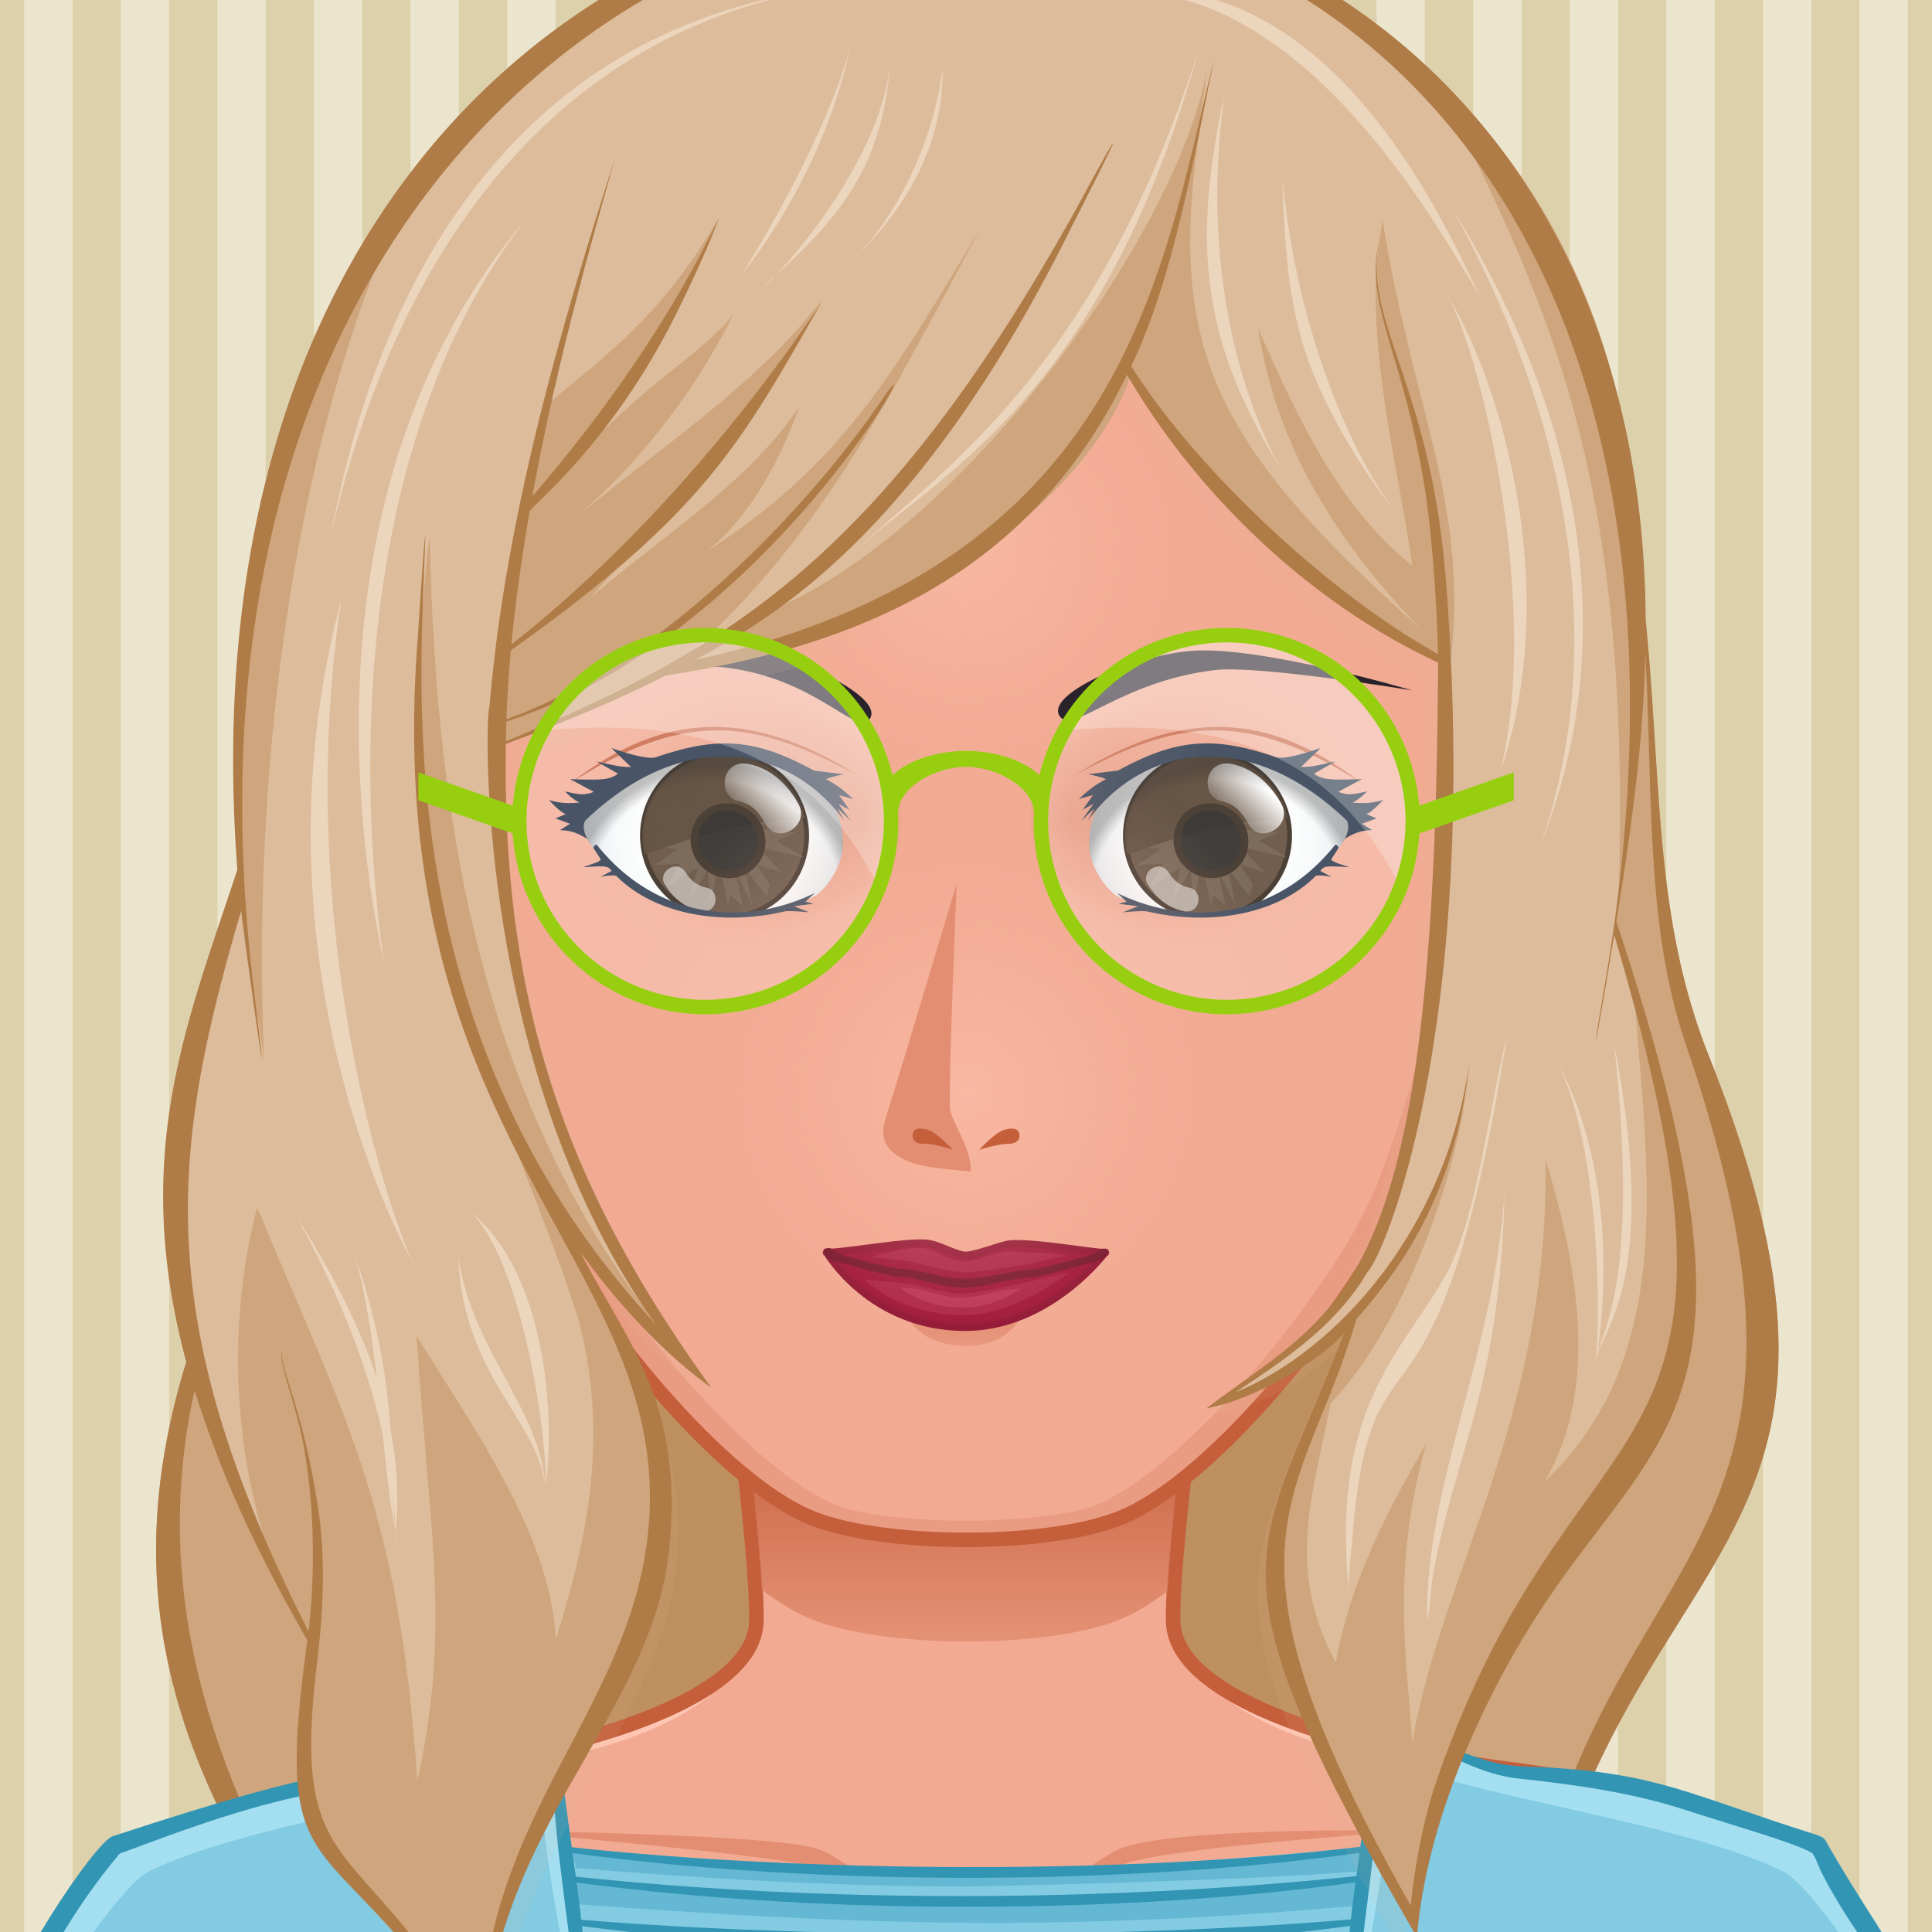 <svg xmlns="http://www.w3.org/2000/svg" width="500" height="500" viewBox="0 0 200 200" overflow="hidden"><defs><radialGradient id="k" cx="100" cy="113" r="40" gradientUnits="userSpaceOnUse" class="svga-on-canvas-facehighlight-gradient-single-0"><stop stop-opacity=".5" stop-color="#ffc6b3" offset="0"/><stop stop-opacity="0" stop-color="#f2aa92" offset=".9"/></radialGradient><radialGradient id="l" cx="100" cy="57" r="36" gradientUnits="userSpaceOnUse" class="svga-on-canvas-facehighlight-gradient-single-1"><stop stop-opacity=".5" stop-color="#ffc6b3" offset="0"/><stop stop-opacity="0" stop-color="#f2aa92" offset=".9"/></radialGradient><radialGradient id="c" cx="125.187" cy="87.442" r="12.841" gradientTransform="matrix(-1.059 0 -0 1.059 206.511 -6.126)" gradientUnits="userSpaceOnUse" class="svga-on-canvas-eyesback-gradient-left-0"><stop stop-color="#fff" offset="0"/><stop stop-color="#fdfefe" offset=".544"/><stop stop-color="#f6f8f9" offset=".74"/><stop stop-color="#eaeff2" offset=".879"/><stop stop-color="#d9e3e8" offset=".992"/><stop stop-color="#d8e2e7" offset="1"/></radialGradient><radialGradient id="g" cx="125.187" cy="87.442" r="12.841" gradientTransform="matrix(1.059 0 0 1.059 -6.511 -6.126)" gradientUnits="userSpaceOnUse" class="svga-on-canvas-eyesback-gradient-right-0"><stop stop-color="#fff" offset="0"/><stop stop-color="#fdfefe" offset=".544"/><stop stop-color="#f6f8f9" offset=".74"/><stop stop-color="#eaeff2" offset=".879"/><stop stop-color="#d9e3e8" offset=".992"/><stop stop-color="#d8e2e7" offset="1"/></radialGradient><radialGradient id="e" cx="123.519" cy="84.391" fx="136.103" fy="84.426" r="17.898" gradientTransform="matrix(1 .021 .017 -.8 -48.415 149.318)" gradientUnits="userSpaceOnUse" class="svga-on-canvas-eyesfront-gradient-left-3"><stop stop-color="#e38e72" offset="0"/><stop stop-opacity=".3" stop-color="#e38e72" offset=".7"/><stop stop-opacity="0" stop-color="#f2aa92" offset="1"/></radialGradient><radialGradient id="f" cx="81.644" cy="80.739" r="21.259" gradientTransform="matrix(.699 -.037 .037 .709 13.865 40.094)" gradientUnits="userSpaceOnUse" class="svga-on-canvas-eyesfront-gradient-left-4"><stop stop-opacity="0" offset=".9"/><stop stop-opacity=".3" offset="1"/></radialGradient><radialGradient id="i" cx="123.519" cy="84.391" fx="136.103" fy="84.426" r="17.898" gradientTransform="matrix(-1 .021 -.017 -.8 248.415 149.318)" gradientUnits="userSpaceOnUse" class="svga-on-canvas-eyesfront-gradient-right-3"><stop stop-color="#e38e72" offset="0"/><stop stop-opacity=".3" stop-color="#e38e72" offset=".7"/><stop stop-opacity="0" stop-color="#f2aa92" offset="1"/></radialGradient><radialGradient id="j" cx="81.644" cy="80.739" r="21.259" gradientTransform="matrix(-.699 -.037 -.037 .709 186.135 40.094)" gradientUnits="userSpaceOnUse" class="svga-on-canvas-eyesfront-gradient-right-4"><stop stop-opacity="0" offset=".9"/><stop stop-opacity=".3" offset="1"/></radialGradient><linearGradient id="d" x1="130" y1="81" x2="126" y2="85" gradientTransform="translate(-50)" gradientUnits="userSpaceOnUse" class="svga-on-canvas-eyesiris-gradient-left-6"><stop stop-color="#fff" offset="0"/><stop stop-opacity="0" stop-color="#fff" offset="1"/></linearGradient><linearGradient id="h" x1="130" y1="81" x2="126" y2="85" gradientUnits="userSpaceOnUse" class="svga-on-canvas-eyesiris-gradient-right-6"><stop stop-color="#fff" offset="0"/><stop stop-opacity="0" stop-color="#fff" offset="1"/></linearGradient><linearGradient id="b" x1="100" y1="141" x2="100" y2="138" gradientUnits="userSpaceOnUse" class="svga-on-canvas-mouth-gradient-single-0"><stop stop-color="#ea9c82" offset=".1"/><stop stop-color="#e38e72" offset="1"/></linearGradient><linearGradient id="a" x1="99.98" y1="171.27" x2="99.98" y2="136.351" gradientUnits="userSpaceOnUse" class="svga-on-canvas-chinshadow-gradient-single-0"><stop stop-opacity=".8" stop-color="#e38e72" offset="0"/><stop stop-color="#c45e3b" offset=".7"/></linearGradient></defs><path d="M225 225H-25V-25h250v250z" fill="#ece5ce"/><path d="M0-5v210m10 0V-5m10 210V-5m10 210V-5m10 210V-5m10 210V-5m10 210V-5m10 210V-5m10 210V-5m10 210V-5m10 210V-5m10 210V-5m10 210V-5m10 210V-5m10 210V-5m10 210V-5m10 210V-5m10 210V-5m10 210V-5m10 210V-5m10 210V-5" fill="none" stroke="#ddd1ab" stroke-width="5"/><path d="M41.279 215.266c-.033-.044-.063-.094-.095-.14 3.872-1.418 107.984 7.4 115.031 6.323-.001.108-.007.217-.007.325.282-.064.24-.075.254-.359.259-.032 1.051-.167.027-.457 3.485-63.467 43.554-53.333 20.529-111.343-5.448-13.536-5.042-26.26-6.357-42.117-1.84 1.797-1.238 11.106-3.489 28.325 17.078 53.526 2.414 51.246-11.503 76.872-4.604 8.467-8.295 17.095-9.091 26.65-22.673-39.208-16.05-38.328-6.981-62.078-1.56 2.201-7.898 6.916-13.709 8.025 14.211-10.797 22.683-10.831 22.98-76.708-13.031-6.03-24.886-17.239-32.2-29.8-9.476 19.65-26.281 27.875-47.75 31.14-5.35 2.72-10.92 5-16.55 7.08-.476 27.679 6.753 46.579 21.26 66.64-5.091-3.645-10.294-9.649-13.96-14.758 4.4 8.811 10.944 16.104 9.16 31.867-1.972 17.313-18.629 29.105-18.629 51.372-16.264-25.388-21.752-14.633-17.979-42.312-6.177-10.806-9.18-18.142-11.68-25.979-.605-.005-1.578.138-2.133.204-7.074 26.657 3.058 46.46 22.872 71.228z" fill="#cea57c"/><path d="M142.489 227.847h-90V97.24h90v130.607z" fill="#be8f5f"/><path d="M156.49 220.958c3.485-63.467 43.554-53.333 20.529-111.343-4.317-10.726-4.958-20.946-5.692-32.615h-.641c.342 11.384.54 21.512 3.883 31.266 20.946 61.4-17.667 48.849-18.343 112.635-4.423-.602-111.114-7.244-115.042-5.775-14.061-20.667-24.449-40.831-22.283-63.372-.668-.594-1.228-1.297-1.759-2.028-4.286 23.862 5.757 42.566 24.137 65.541-.033-.044-.063-.094-.095-.14 3.872-1.418 107.984 7.4 115.031 6.323-.001.108-.007.217-.007.325.282-.064.24-.075.254-.359.26-.033 1.052-.168.028-.458z" fill="#af7b46"/><path d="M190.858 199.866c-6.008-10.158-13.474-11.973-19.628-13.936-6.323-2.016-19.346-3.178-26.449-4.6-6.86-1.373-23.153-5.789-23.339-13.488-.192-8.066 4.291-40.09 4.291-40.09H74.005s4.487 32.023 4.294 40.09c-.184 7.699-16.48 12.115-23.341 13.488-7.104 1.422-20.125 2.584-26.448 4.6-6.156 1.963-13.624 3.777-19.632 13.936-3.644 6.16-6.008 16.133-6.008 27.133h194c-.001-11-2.361-20.973-6.012-27.133z" fill="#f2aa92"/><path d="M121.442 167.843c2.495 10.929 18.165 13.698 26.293 15.325 21.909 4.379 33.772 5.134 42.297 19.539 2.903 4.916 5.459 15.864 5.962 24.153 1.835.291.531-17.432-5.136-26.994-9.742-16.472-29.089-15.135-46.077-18.535-6.86-1.373-23.153-5.789-23.339-13.488zm-42.884 0c-.186 7.699-16.479 12.115-23.339 13.488-16.988 3.4-36.335 2.063-46.077 18.535-5.667 9.563-6.971 27.285-5.136 26.994.503-8.289 3.059-19.237 5.962-24.153 8.524-14.405 20.388-15.16 42.297-19.539 8.128-1.627 23.798-4.397 26.293-15.325z" fill="#ffc6b3"/><path d="M51.206 189.513s28.641.299 33.473 1.885c2.314.758 8.372 5.633 8.372 5.633s-6.556-3.17-8.658-3.758c-4.883-1.364-33.187-3.76-33.187-3.76zm48.589 10.486c2.053-.041 7.887-3.799 7.887-3.799s-5.574 2.059-7.342 2.16c-1.491.086-6.366-1.238-6.366-1.238s4.138 2.91 5.821 2.877zm17.213-7.242c6.75-1.818 29.786-3.23 29.786-3.23s-23.791-.516-30.51 1.725c-2.252.752-7.562 5.16-7.562 5.16s6.064-3.058 8.286-3.655z" fill="#e38e72"/><path d="M190.858 199.866c-9.741-16.471-29.122-15.142-46.077-18.535-6.86-1.373-23.153-5.789-23.339-13.488-.192-8.066 4.291-40.09 4.291-40.09H74.005s4.487 32.023 4.294 40.09c-.184 7.699-16.48 12.115-23.341 13.488-7.104 1.422-20.125 2.584-26.448 4.6-6.156 1.963-13.624 3.777-19.632 13.936C5.234 206.027 2.87 216 2.87 227h194c-.001-11.001-2.361-20.974-6.012-27.134z" fill="none" stroke="#c45e3b" stroke-width="1.5"/><path d="M83.869 167.568c7.443 3.113 24.852 3.176 32.267 0 1.555-.665 3.14-1.648 4.733-2.873.526-9.943 3.455-31.496 4.102-36.179l.017-.113H82.682c-2.727.202-5.355.438-7.833.709.778 5.658 3.493 25.843 4.016 35.462 1.694 1.283 3.371 2.312 5.004 2.994z" fill="url(#a)"/><path d="M93.589 228.292c-8.632 0-18.516-.143-30.217-.437-5.24-.133-10.38-.197-15.713-.197-8.082 0-15.041.146-21.771.288-5.62.118-10.929.229-16.081.229-4.201 0-7.974-.075-11.533-.23l-.612-.026-.023-.281c-.55-6.277-.329-11.201.657-14.635 2.739-9.57 11.779-22.221 13.349-22.804 17.165-5.583 22.101-5.852 26.671-6.81 1.788-.086 3.637-.176 6.081-.586 1.753-.305 3.492-1.017 5.174-1.705 2.067-.846 4.019-1.645 5.835-1.645.592 0 1.129.084 1.643.256.212.077.427.165.632.282l-.024.12.026.198c.479 4.203.973 7.772 1.408 10.921l.011.079.081.015c11.784 1.007 26.305 2.259 40.89 2.259 14.972 0 29.065-1.255 40.758-2.309l.079-.007.011-.079c.422-3.005.913-6.566 1.4-10.813l.061-.52c.146-.037.349-.126.57-.196a4.838 4.838 0 011.557-.242c1.702 0 3.576.752 5.561 1.547 1.637.656 3.33 1.336 5.133 1.697 1.221.247 2.486.299 3.71.349.322.014.645.026.965.043 11.05 1.62 12.476 1.811 27.626 6.813.092.038.205.077.328.119.38.13.9.308 1.043.567 1.617 2.864 3.238 5.418 4.806 7.889 5.13 8.081 9.56 15.062 10.143 27.528.008.11.015.203.019.295h-.778c-40.024.014-59.705.721-75.52 1.289-11.024.397-20.54.739-33.956.739z" fill="#82cbe2"/><path d="M203.838 226.266l-.906.001c-3.369-15.058-15.396-31.068-18.229-32.479-9.956-4.956-30.352-7.399-40.493-11.396-.742 12.815-3.105 19.729-4.671 34.673-1.357-7.705 2.116-31.016 2.697-35.99l.143-1.218c1.688-.431 2.109-1.127 7.688 1.108 4.488 1.8 5.622 1.925 8.843 2.046 13.716.514 15.933 3.408 28.591 6.855 2.022.551.082-1.032 6.177 8.575 5.205 8.202 9.623 15.195 10.16 27.825zm-207.676 0l.906.001c3.369-15.058 15.396-31.068 18.229-32.479 9.956-4.956 30.256-7.399 40.397-11.396.742 12.815 3.201 19.729 4.767 34.673 1.357-7.705-2.116-31.016-2.697-35.99l-.143-1.218c-1.688-.431-2.109-1.127-7.688 1.108-4.488 1.8-5.622 1.915-8.843 2.046-11.774 1.875-13.637 2.176-28.591 6.855-1.936.804-.082-1.032-6.177 8.575-5.205 8.202-9.623 15.195-10.16 27.825z" fill="#a3dff1"/><path d="M100.071 195.291c-14.397 0-28.77-.943-40.47-1.926-.103-1.298.002.355-.45-1.647l.131.019c12.446 1.671 26.582 2.555 40.878 2.555h.004c14.571 0 28.595-.894 40.561-2.584l.132-.02-.02.133c-.122.829-.229 1.131-.329 1.91-12.239 1.007-39.437 1.56-40.437 1.56zm40.034 2.015c.098-.799.199-1.606.313-2.437l.019-.131-.131.019c-11.884 1.659-25.772 2.536-40.166 2.536-14.12 0-28.104-.866-40.438-2.507l-.13-.017.018.13c.104.76.199 1.503.289 2.238 26.742 1.949 48.289 3.023 80.226.169z" fill="#64b8d3"/><path d="M203.919 225.966c-.76-16.261-7.99-23.11-14.96-35.461-.21-.38-1.019-.603-1.42-.729-12.39-3.909-15.91-6.21-27.66-6.82-1.55-.08-3.13-.08-4.66-.39-4.729-.95-8.85-4.15-12.3-3-.22.07-.43.16-.64.28-.021.18-.04.35-.061.52-.479 4.18-.96 7.68-1.399 10.811-24.459 2.949-57.911 2.638-81.63.05-.44-3.181-.93-6.721-1.41-10.931-.02-.13-.03-.26-.05-.39-.21-.12-.43-.21-.65-.29-3.7-1.24-8.16 1.901-12.7 2.691-8.426 1.466-8.81-.086-32.77 7.799-1.67.62-10.74 13.54-13.41 22.87-1.16 4.04-1.11 9.54-.66 14.67l.03.37.7.029c18.55.811 35.87-.829 65.1-.09 62.13 1.561 54.81-1.56 139.69-1.59h.88c0-.139-.01-.269-.02-.399zm-63.18-34.16c-.12.83-.23 1.63-.33 2.41-26.396 2.747-55.546 2.747-80.8.05-.11-.79-.22-1.601-.34-2.431 26.88 3.61 58.55 3.21 81.47-.029zm-.9 6.889c-23.66 2.05-55.979 1.99-79.67.04-.14-1.25-.3-2.53-.48-3.85 26.63 3.54 57.86 3.149 80.63-.03-.18 1.321-.34 2.6-.48 3.84zm32.931 26.64c-6.54.07-13.091.131-19.631.21-14.439.171-40.329 1.511-49.81 1.521-43.15.09-33.54-.41-52.82-.49-19.22-.04-34.91 1.53-52.25 1.09-.1-7.37.5-12.37 2.95-17.479 3.34-6.91 6.22-12.351 11.11-18.22.14-.16.4-.2.59-.271 5.14-1.9 11.21-4.22 17.85-5.69 8.16-1.81 12.65-1.109 17.87-3.46 3.45-1.55 6.08-3.189 8.45-2.51.06 4.23.32 7.69.68 11.07l.06.53c.09.83.19 1.659.3 2.5l.06.55c.16 1.28.33 2.569.5 3.93.03.19.06.38.08.58.6 4.72 1.24 10.19 1.7 17.87.57-7.17.36-12.3-.21-17.67 26.29 3.42 56.96 3.05 79.521-.03-.601 5.4-.801 10.49-.23 17.7.46-7.55 1.12-13.061 1.73-17.91.02-.2.05-.4.069-.59.17-1.35.34-2.64.5-3.92l.061-.57c.1-.83.2-1.66.279-2.49.03-.18.051-.359.061-.54.36-3.369.62-6.84.67-10.96 3.87-1.17 8.32 3.391 14.25 4.021 5.85.63 11.84 1.457 17.47 3.308 4.15 1.359 11.21 3.362 12.891 4.372.34.21.77 1.49.96 1.891 4.87 9.71 12.439 15.149 14.52 32.26-24.941-.623-25.472-.653-30.231-.603z" fill="#3295b4"/><path d="M144.736 125.052c-4.549 9.721-18.57 27.825-28.601 32.018-7.442 3.112-24.824 3.112-32.267 0-10.029-4.192-24.05-22.297-28.601-32.018-5.29-11.297-14.118-47.803-14.13-47.856a60.396 60.396 0 01-2.004-15.382C39.082 28.339 66.289 1.168 99.907 1.116c33.621-.052 60.913 27.032 60.963 60.506a60.457 60.457 0 01-1.952 15.389c-.017.052-8.873 36.7-14.182 48.041z" fill="#f2aa92"/><path d="M110.152 1.969c26.994 6.24 47.097 30.337 47.052 59.111a60.441 60.441 0 01-2.004 15.382c-.012.053-8.158 36.591-13.396 47.856-4.417 9.497-18.244 26.812-27.867 31.286-3.169 1.473-10.439 1.823-13.935 1.823-3.494 0-10.765-.351-13.933-1.823-9.623-4.474-23.451-21.789-27.867-31.286-5.239-11.266-13.385-47.803-13.396-47.856a60.39 60.39 0 01-2.004-15.382C42.756 32.307 62.857 8.209 89.853 1.969 61.03 6.788 39.087 31.751 39.134 61.813a60.402 60.402 0 002.004 15.382c.012.053 8.781 36.586 14.13 47.856 4.602 9.696 18.738 27.446 28.601 32.018 3.671 1.703 12.088 2.334 16.134 2.334 4.043 0 12.464-.632 16.133-2.334 9.862-4.571 24-22.321 28.601-32.018 5.35-11.271 14.119-47.803 14.13-47.856a60.396 60.396 0 002.004-15.382c.047-30.062-21.896-55.025-50.719-59.844z" fill="#ea9c82"/><path d="M144.736 125.052c-4.549 9.721-18.57 27.825-28.601 32.018-7.442 3.112-24.824 3.112-32.267 0-10.029-4.192-24.05-22.297-28.601-32.018-5.29-11.297-14.118-47.803-14.13-47.856a60.396 60.396 0 01-2.004-15.382C39.082 28.339 66.289 1.168 99.907 1.116c33.621-.052 60.913 27.032 60.963 60.506a60.457 60.457 0 01-1.952 15.389c-.017.052-8.873 36.7-14.182 48.041z" fill="none" stroke="#c45e3b" stroke-width="1.5"/><path d="M100.091 139.322c-4.952 0-6.142-3.033-6.142-3.033 6.246 2.316 11.836-.124 11.836-.124s-1.339 3.157-5.694 3.157z" fill="url(#b)"/><path d="M85.595 129.671c2.677-.132 7.545-1.077 10.096-.988 1.319.046 2.63.953 4.007 1.242.958.202 3.935-1.1 4.915-1.162 2.572-.162 7.409.744 9.771.92.13.011 0 0 0 0s-5.776 7.727-14.463 7.725c-9.831-.002-14.326-7.737-14.326-7.737s-.132.007 0 0z" fill="#92002a" stroke="#830026" stroke-width=".75"/><path d="M114.739 129.405c-.045-.131-.461-.189-.624-.139-.3.094-.663.521-1.313.686-.748.191-5.021 1.431-6.193 1.49-2.365.118-4.438.943-6.76.938-2.323-.005-4.34-.929-6.716-1.058-1.18-.065-5.194-1.216-5.947-1.4-.65-.16-.89-.574-1.162-.686-.189-.077-.652-.02-.743.105-.079.107.088.609.2.75.271.336 1.103.506 1.667.647.779.199 4.759 1.366 5.949 1.433 2.305.13 4.308 1.125 6.612 1.127 2.306.003 4.405-.904 6.729-1.022 1.195-.062 5.53-1.313 6.332-1.513.58-.146 1.388-.399 1.672-.68.138-.133.343-.545.297-.678z" fill="#64001d"/><path d="M99.799 136.138c-3.914 0-7.707-1.246-10.289-3.693 1.36.19 2.83.207 4.269.403 1.773.242 3.429.921 5.248 1.034 1.968.125 3.916-.495 5.886-.841 1.644-.289 4.21-1.067 5.742-1.302-2.926 2.243-7.078 4.399-10.856 4.399zm5.457-5.095c1.49-.149 3.855-.879 5.226-1.04-1.406-.413-3.829-.279-5.576-.441-1.506-.139-3.244.861-4.817 1.016-1.774.175-2.94-1.233-4.607-1.369-1.809-.147-3.787.559-5.336.915 1.387.188 2.877.239 4.309.517 1.753.341 3.405.992 5.223 1.054 1.859.062 3.741-.469 5.578-.652z" fill="#a1103a"/><path d="M105.695 133.406c-.308.01-.625.025-.93.051a9.427 9.427 0 00-.961.123c-.538.099-1.074.233-1.638.369-.888.216-1.726.392-2.662.391-.15 0-.301-.007-.452-.017a10.715 10.715 0 01-2.191-.412c-.693-.204-1.353-.401-2.019-.492-.128-.017-.259-.029-.387-.042a20.669 20.669 0 00-1.255-.063c1.734 1.396 4.128 2.038 6.468 2.041 2.411.001 4.278-.843 6.027-1.949z" fill="#b1234c"/><path d="M60.606 84.841c9.825-9.869 20.004-8.215 25.751-1.317a8.05 8.05 0 01.875 4.343c-.187 2.243-2.023 4.452-2.862 4.886a18.776 18.776 0 01-7.547 2.09c-1.004.057-1.597.079-2.459 0-1.709-.157-3.145-.513-4.85-1.213-2.795-1.148-5.434-3.113-7.677-6.048-.033-.042-.081-.067-.132-.068s-.1.022-.134.062l-.089.108a.195.195 0 00-.021.211 10.298 10.298 0 01-.673-1.036l.018.01c-.462-.834-.441-1.676-.2-2.028z" fill="url(#c)"/><path d="M83.206 88.75c-1.231 4.522-5.896 7.187-10.429 5.944-4.528-1.241-7.203-5.918-5.97-10.442 1.23-4.526 5.905-7.19 10.434-5.947 4.527 1.24 7.198 5.918 5.965 10.445z" fill="#4d3623" stroke="#1f1105" stroke-width=".5"/><path d="M73.962 81.418l-.221-.395c-.776.308-1.524.631-2.232.973l.524 1.267-.066.732-2.021-1.189c-.66.367-1.273.75-1.867 1.14l.005.013-.692.78 1.107 1.132-1.491.813.563.931 2.633.262-2.468 1.673 2.641-.146-1.393 2.396 3.255-1.969-.875 3.349 1.883-3.093.363 3.319.544-2.936.5-.061.709 3.329.216-.998c.284-.074 1.018.997 1.297.922l-.829-3.621 1.817 3.621-.737-3.756 2.236 2.905c.08-.025.278-1.204.357-1.228l-1.392-2.081 2.53.763-1.518-1.643-1.219-1.009 5.083 1.137-2.83-1.723 2-.818-4.329-.437 4.281-2.27-3.875.988-1.043-.565-.256-.501.074-1.199.086-1.967-1.768 3.113-.156-2.279-.222-.597c-.354.124-.702.245-1.043.375l-.161.548z" fill="#5c4633"/><path d="M83.303 84.737c-7.429.338-11.206 1.927-16.591 3.727-1.038-4.574 1.839-9.12 6.42-10.149 4.58-1.029 9.135 1.846 10.171 6.422z" fill="#3e2816" opacity=".9"/><path d="M76.234 83.665c-1.869-.536-3.777.532-4.258 2.395-.484 1.853.64 3.793 2.51 4.329 1.871.537 3.781-.532 4.264-2.386.487-1.864-.643-3.803-2.516-4.338z" opacity=".8"/><path d="M76.234 83.665c-1.869-.536-3.777.532-4.258 2.395-.484 1.853.64 3.793 2.51 4.329 1.871.537 3.781-.532 4.264-2.386.487-1.864-.643-3.803-2.516-4.338z" fill="none" stroke="#1f1105" stroke-width=".75"/><path d="M68.812 91.544c.868 1.378 2.021 2.416 3.653 2.762 1.879.398 2.094-2.101.748-2.387-1.02-.215-1.667-.715-2.199-1.561-.975-1.548-2.985-.055-2.202 1.186z" fill="#fff" opacity=".5"/><path d="M76.468 83.449c1.316.265 2.082 1.087 2.747 2.323 1.222 2.272 4.676.252 3.453-2.019-1.073-1.995-2.86-3.703-5.138-4.162-2.915-.587-3.324 3.402-1.062 3.858z" fill="url(#d)" transform="translate(0 -.5)"/><path d="M55.5 87c0 13.808 8.283 24.999 18.5 24.999S92.5 100.808 92.5 87c0-13.809-8.283-25.001-18.5-25.001S55.5 73.191 55.5 87zm5.29-.14l.018.01c-.464-.835-.442-1.677-.201-2.029 9.825-9.869 20.004-8.215 25.751-1.317a8.05 8.05 0 01.875 4.343c-.187 2.243-2.023 4.452-2.862 4.886a18.776 18.776 0 01-7.547 2.09c-1.004.057-1.597.079-2.459 0-1.709-.157-3.145-.513-4.85-1.213-2.795-1.148-5.434-3.113-7.677-6.048-.033-.042-.081-.067-.132-.068s-.1.022-.134.062l-.089.108a.195.195 0 00-.021.211 10.45 10.45 0 01-.672-1.035z" fill="#f2aa92"/><path d="M59.397 85.083c.023 8.56 7.646 15.459 17.038 15.416 9.389-.049 16.985-7.022 16.961-15.583-.023-8.562-7.647-15.463-17.04-15.417-9.391.05-16.983 7.023-16.959 15.584zm1.393 1.777l.018.01c-.464-.835-.442-1.677-.201-2.029 9.825-9.869 20.004-8.215 25.751-1.317a8.05 8.05 0 01.875 4.343c-.187 2.243-2.023 4.452-2.862 4.886a18.776 18.776 0 01-7.547 2.09c-1.004.057-1.597.079-2.459 0-1.709-.157-3.145-.513-4.85-1.213-2.795-1.148-5.434-3.113-7.677-6.048-.033-.042-.081-.067-.132-.068s-.1.022-.134.062l-.089.108a.195.195 0 00-.021.211 10.45 10.45 0 01-.672-1.035z" fill="url(#e)"/><path d="M86.366 83.544a8.059 8.059 0 01.866 4.323c-.187 2.243-2.023 4.452-2.862 4.886a18.776 18.776 0 01-7.547 2.09c-1.004.057-1.597.079-2.459 0-1.709-.157-3.145-.513-4.85-1.213-2.795-1.148-5.434-3.113-7.677-6.048-.033-.042-.081-.067-.132-.068s-.1.022-.134.062l-.089.108a.195.195 0 00-.021.211 10.298 10.298 0 01-.673-1.036l.018.01c-.464-.835-.442-1.677-.201-2.029 5.075-5.098 10.243-7.115 14.848-6.929 4.335.36 8.186 2.454 10.913 5.633z" fill="url(#f)"/><path d="M88.72 80.246c-10.614-5.735-17.602-6.912-29.764.871 5.904-4.377 15.198-10.215 29.764-.871z" fill="#c45e3b"/><path d="M83.382 93.339l.818.22-2.012.25 1.579.635s-2.043-.21-2.587-.084c-6.677 1.549-13.526.203-17.381-3.689-.484-.149-1.645.105-1.645.105l1.156-.609c-.339-.63-.965-.497-2.986-.403.95-.306 1.928-.601 1.85-.834l-.707-1.09a.184.184 0 01.016-.221l.089-.102a.172.172 0 01.265.004c6.175 7.677 15.34 8.45 22.533 4.914l-.988.904zm4.931-10.617c-1.012-.981-1.752-1.504-2.806-2.059.774-.323 1.857-.513 1.857-.513l-3.095-.377c-6.089-3.332-9.937-3.585-16.336-1.394-.797.273-2.852-.338-4.646-.939l2.033 1.955c-1.244.038-2.207-.3-3.541-.559l2.2 1.259c-.95.699-1.94.65-4.954.562l2.444 1.316c-1.067.404-1.521.275-2.982-.047.489.504.92.862 1.498 1.162-.785.05-1.807.152-3.175-.278.675.699 1.281 1.296 1.756 1.469l-1.07.44 1.516.559-1.053.655c1.203.046 1.836.305 2.849.916-.464-.793-.442-1.594-.201-1.928 10.473-9.996 21.35-7.552 26.829.108l-.736-1.344 1.354 1.279-1.242-1.732 1.12.596-1.074-1.522 1.455.416z" fill="#1b2a40"/><path d="M139.394 84.841c-9.825-9.869-20.004-8.215-25.751-1.317a8.05 8.05 0 00-.875 4.343c.187 2.243 2.023 4.452 2.862 4.886a18.776 18.776 0 007.547 2.09c1.004.057 1.597.079 2.459 0 1.709-.157 3.145-.513 4.85-1.213 2.795-1.148 5.434-3.113 7.677-6.048.033-.042.081-.067.132-.068s.1.022.134.062l.089.108c.05.06.054.142.021.211.252-.344.478-.689.673-1.036l-.018.01c.462-.834.441-1.676.2-2.028z" fill="url(#g)"/><path d="M133.199 88.75c-1.231 4.522-5.896 7.187-10.429 5.944-4.528-1.241-7.203-5.918-5.97-10.442 1.23-4.526 5.905-7.19 10.434-5.947 4.527 1.24 7.199 5.918 5.965 10.445z" fill="#4d3623" stroke="#1f1105" stroke-width=".5"/><path d="M123.955 81.418l-.221-.395c-.776.308-1.524.631-2.232.973l.524 1.267-.066.732-2.021-1.189c-.66.367-1.273.75-1.867 1.14l.005.013-.692.78 1.107 1.132-1.492.811.563.931 2.633.262-2.468 1.673 2.641-.146-1.392 2.398 3.255-1.969-.875 3.349 1.883-3.093.363 3.319.544-2.936.5-.061.709 3.329.216-.998c.284-.074 1.018.997 1.297.922l-.829-3.621 1.817 3.621-.737-3.756 2.236 2.905c.08-.025.278-1.204.357-1.228l-1.392-2.081 2.53.763-1.518-1.643-1.219-1.009 5.083 1.137-2.83-1.723 2-.818-4.329-.437 4.281-2.27-3.875.988-1.043-.565-.256-.501.074-1.199.086-1.967-1.768 3.113-.156-2.279-.222-.597c-.354.124-.702.245-1.043.375l-.161.548z" fill="#5c4633"/><path d="M133.296 84.737c-7.429.338-11.206 1.927-16.591 3.727-1.038-4.574 1.839-9.12 6.42-10.149 4.58-1.029 9.135 1.846 10.171 6.422z" fill="#3e2816" opacity=".9"/><path d="M126.229 83.665c-1.869-.536-3.777.532-4.259 2.395-.484 1.853.641 3.793 2.509 4.329 1.873.537 3.78-.532 4.266-2.386.484-1.864-.644-3.803-2.516-4.338z" opacity=".8"/><path d="M126.229 83.665c-1.869-.536-3.777.532-4.259 2.395-.484 1.853.641 3.793 2.509 4.329 1.873.537 3.78-.532 4.266-2.386.484-1.864-.644-3.803-2.516-4.338z" fill="none" stroke="#1f1105" stroke-width=".75"/><path d="M118.805 91.544c.868 1.378 2.021 2.416 3.653 2.762 1.879.398 2.094-2.101.748-2.387-1.02-.215-1.667-.715-2.199-1.561-.975-1.548-2.985-.055-2.202 1.186z" fill="#fff" opacity=".5"/><path d="M126.461 83.449c1.316.265 2.082 1.087 2.747 2.323 1.222 2.272 4.676.252 3.453-2.019-1.073-1.995-2.86-3.703-5.138-4.162-2.915-.587-3.324 3.402-1.062 3.858z" fill="url(#h)" transform="translate(0 -.5)"/><path d="M126 61.999c-10.217 0-18.5 11.192-18.5 25.001 0 13.808 8.283 24.999 18.5 24.999S144.5 100.808 144.5 87c0-13.809-8.283-25.001-18.5-25.001zm12.537 25.897a.195.195 0 00-.021-.211l-.089-.108c-.034-.04-.083-.063-.134-.062s-.099.026-.132.068c-2.243 2.935-4.882 4.9-7.677 6.048-1.705.701-3.141 1.056-4.85 1.213-.862.08-1.455.058-2.459 0a18.776 18.776 0 01-7.547-2.09c-.839-.434-2.676-2.643-2.862-4.886a8.05 8.05 0 01.875-4.343c5.747-6.898 15.926-8.551 25.751 1.317.241.352.263 1.194-.201 2.029l.018-.01c-.194.346-.42.69-.672 1.035z" fill="#f2aa92"/><path d="M123.644 69.499c-9.393-.045-17.017 6.856-17.04 15.417-.024 8.56 7.572 15.533 16.961 15.583 9.392.043 17.015-6.856 17.038-15.416.024-8.561-7.568-15.534-16.959-15.584zm14.893 18.397a.195.195 0 00-.021-.211l-.089-.108c-.034-.04-.083-.063-.134-.062s-.099.026-.132.068c-2.243 2.935-4.882 4.9-7.677 6.048-1.705.701-3.141 1.056-4.85 1.213-.862.08-1.455.058-2.459 0a18.776 18.776 0 01-7.547-2.09c-.839-.434-2.676-2.643-2.862-4.886a8.05 8.05 0 01.875-4.343c5.747-6.898 15.926-8.551 25.751 1.317.241.352.263 1.194-.201 2.029l.018-.01c-.194.346-.42.69-.672 1.035z" fill="url(#i)"/><path d="M113.634 83.544a8.059 8.059 0 00-.866 4.323c.187 2.243 2.023 4.452 2.862 4.886a18.776 18.776 0 007.547 2.09c1.004.057 1.597.079 2.459 0 1.709-.157 3.145-.513 4.85-1.213 2.795-1.148 5.434-3.113 7.677-6.048.033-.042.081-.067.132-.068s.1.022.134.062l.089.108c.05.06.054.142.021.211.252-.344.478-.689.673-1.036l-.018.01c.464-.835.442-1.677.201-2.029-5.075-5.098-10.243-7.115-14.848-6.929-4.335.36-8.186 2.454-10.913 5.633z" fill="url(#j)"/><path d="M111.28 80.246c10.614-5.735 17.602-6.912 29.764.871-5.904-4.377-15.198-10.215-29.764-.871z" fill="#c45e3b"/><path d="M115.63 92.437c7.193 3.537 16.358 2.764 22.533-4.914a.172.172 0 01.265-.004l.089.102a.184.184 0 01.016.221l-.707 1.09c-.078.233.899.528 1.85.834-2.021-.094-2.647-.227-2.986.403l1.156.609s-1.16-.254-1.645-.105c-3.854 3.892-10.704 5.238-17.381 3.689-.544-.126-2.587.084-2.587.084l1.579-.635-2.012-.25.818-.22-.988-.904zm-2.486-10.134l-1.074 1.522 1.12-.596-1.242 1.732 1.354-1.279-.736 1.344c5.479-7.66 16.356-10.104 26.829-.108.241.334.263 1.135-.201 1.928 1.013-.61 1.646-.87 2.849-.916l-1.053-.655 1.516-.559-1.07-.44c.475-.172 1.081-.77 1.756-1.469-1.368.43-2.39.328-3.175.278.578-.299 1.009-.657 1.498-1.162-1.461.322-1.915.452-2.982.047l2.444-1.316c-3.014.088-4.004.137-4.954-.562l2.2-1.259c-1.334.259-2.297.597-3.541.559l2.033-1.955c-1.795.601-3.85 1.212-4.646.939-6.399-2.191-10.247-1.938-16.336 1.394l-3.095.377s1.083.19 1.857.513c-1.054.554-1.794 1.077-2.806 2.059l1.455-.416z" fill="#1b2a40"/><path d="M140.204 113.007c.035 22.275-17.995 40.365-40.273 40.396-22.274.036-40.361-17.993-40.396-40.272-.034-22.274 17.995-40.361 40.273-40.396 22.275-.034 40.363 17.995 40.396 40.272z" fill="url(#k)"/><path d="M135 55.999c0 19.329-15.671 35-35 35s-35-15.671-35-35 15.671-35 35-35 35 15.671 35 35z" fill="url(#l)"/><path d="M74.799 69.068c-4.425-.475-21.252 3.714-21.252 3.714s16.789-6.74 23.757-5.667c5.188.798 14.397 5.077 12.706 7.339-1.361 1.821-5.602-4.354-15.211-5.386zm34.932 5.119c-1.713-2.292 7.592-6.31 13.546-6.804 7.117-.59 22.914 4.085 22.914 4.085s-15.9-2.628-20.377-2.106c-9.816 1.144-14.704 6.669-16.083 4.825z" fill="#2a232b"/><path d="M99.044 91.436s-.827 19.066-.713 23.254c.032 1.188 2.32 4.304 2.164 6.575 0 0-4.462-.325-5.914-.838-1.519-.538-3.869-1.588-2.94-4.521 1.323-4.171 7.403-24.47 7.403-24.47z" fill="#e38e72"/><path d="M98.627 119.026s-1.851-.657-3.02-.624c-1.064.033-1.218-.676-1.11-1.079.108-.403.473-.654 1.501-.38 1.029.276 2.629 2.083 2.629 2.083zm2.755.002s1.847-.609 3.02-.622c1.064-.013 1.219-.677 1.11-1.079-.108-.404-.473-.657-1.501-.383-1.029.278-2.629 2.084-2.629 2.084z" fill="#c45e3b"/><path d="M51.396 214.38c-15.723-25.105-21.321-14.91-17.672-42.457-5.209-9.411-9.375-18.77-12.191-28.824-5.598-21.481.132-35.265 5.142-50.948C21.889 26.813 59.341-9.001 100.71-9.001c32.28 0 67.16 23.47 67.471 75.221-.514 9.459-1.932 25.343-3.003 32.165 17.769 55.029 2.501 50.649-11.07 76.357-3.681 6.968-8.012 17.267-8.919 27.573-18.66-33.246-16.96-38.325-10.676-53.39 7.504-17.985 4.547-4.07-10.03-2.422 13.563-10.49 22.717-10.462 23.003-75.823a.099.099 0 00-.054-.091c-12.352-5.881-24.037-17.006-31.256-29.76a.094.094 0 00-.082-.05h-.003a.095.095 0 00-.085.057C107.671 58.623 93.38 68.21 69.67 71.92c-4.629 2.417-9.738 4.666-16.104 7.085a.1.1 0 00-.063.092c-.428 25.658 5.466 43.881 20.327 65.193-7.085-3.254-12.746-12.711-12.746-12.711-.355 0 2.484 4.965 2.662 5.281 19.809 35.294-12.119 46.623-12.35 77.52z" fill="#ddbc9b" opacity=".1"/><path d="M50.101 212.286c-16.177-25.105-21.937-14.91-18.182-42.457-5.36-9.411-9.647-18.77-12.543-28.824-5.76-21.481.135-35.265 5.29-50.948C19.741 24.72 58.275-11.095 100.841-11.095c33.21 0 69.099 23.47 69.419 75.221-.527 9.459-1.984 25.343-3.089 32.165 18.283 55.029 2.573 50.649-11.39 76.357-3.789 6.968-8.242 17.267-9.175 27.573-19.202-33.246-17.451-38.325-10.984-53.39 7.718-17.985 2.953-4.116-10.321-1.223 13.954-10.49 23.373-11.661 23.668-77.022a.097.097 0 00-.058-.091c-12.709-5.881-24.729-17.006-32.156-29.76a.1.1 0 00-.086-.05h-.004a.098.098 0 00-.086.057c-8.577 17.787-23.281 27.374-47.675 31.084-4.764 2.417-10.02 4.666-16.569 7.085a.1.1 0 00-.065.092c-.441 25.657 5.624 44.881 20.914 66.193-7.322-5.419-13.113-13.711-13.113-13.711-.366 0 2.556 4.965 2.738 5.281 20.38 35.295-12.471 46.624-12.708 77.52z" fill="#ddbc9b"/><path d="M27.34 109.853c-.751-7.729-12.676-57.451 16.781-93.862-13.992 27.157-18.065 63.81-16.781 93.862zm140.181-15.812c4.414-30.432 5.609-63.063-19.443-86.74 12.375 24.191 21.013 41.89 19.443 86.74zM143.14 22.856c-2.382 11.089 1.711 25.652 3.052 35.713-6.99-5.635-11.156-13.569-15.962-24.596 1.055 6.228 3.485 17.428 16.972 31.263-21.798-19.468-26.475-29.291-22.914-52.455-.198.877-.389 1.705-.573 2.49.477-2.542.913-5.288 1.285-8.271-3.201 18-27.117 50.049-47.061 56.902-3.01 3.013-5.737 3.154-8.993 5.917 27.231-4.152 44.396-19.706 48.078-30.866 7.436 12.238 20.931 23.546 33.167 29.331 1.848-16.192-4-26.142-7.051-45.428zm-41.604.713c-9 15-14.354 24.5-28.354 33.5 4.545-3.637 7.687-9.667 9.531-14.927C77.203 50.297 68.565 55.381 61 62c7.516-8.268 17.645-19.858 24.036-30.931-6.442 8.582-16.813 15.337-26.036 23 7.256-6.029 13-13.667 17-21.667-2.775 3.7-7.862 6.459-14 12.598 8.972-11.966 9.88-17.484 12.419-22.405-6.216 10.474-11.655 14.106-17.794 19.295-4.221 17.702-4.461 25.388-5.256 35.113-.039.469 17.113-6.963 17.535-7.177l.042-.007c15.992-13.57 22.556-27.725 32.59-46.25zM60 137c2.788 11.151 1.226 21.095-2.464 32.735-.488-10.761-8.475-21.806-14.417-31.462 1.364 20.726 3.566 30.364.083 46.129-1.866-28.597-7.833-38.269-16.583-59.417-3.527 13.393-2.659 30.866 5.299 44.844-3.755 27.547 2.005 17.352 18.182 42.457.238-30.896 33.088-42.226 12.707-77.52-.183-.316-3.104-5.281-2.738-5.281 0 0 5.792 8.292 13.113 13.711-22.233-24.211-28.063-54.711-28.7-87.711C39.495 95.233 54 117 60 137zm109.126-35.544c.865 16.928 5.439 38.169-9.257 51.947 6-10 3.131-23.403.131-33.403.376 26.762-10.812 42.834-13.809 60.402-.456-8.086-2.304-17.859 1.473-31.015-3.663 6.402-7.795 13.848-9.388 22.723-5.241-9.827-2.367-17.266-.533-26.834 7.778-8.19 13.157-23.839 14.294-33.894-.935 8.266-6.287 20.703-12.478 25.897-.001.009-.536 1.809-1.124 3.782.044-.333.086-.668.125-1.008-8.928 21.01-13.345 23.131 8.046 60.166.845-9.357 4.724-19.388 9.175-27.573 13.455-24.772 28.62-22.169 13.345-71.19z" fill="#cea57c"/><path d="M155.339 79.777c4.269-17.414-2.295-44.215-5.664-49.444 5.253 8.148 12.299 30.132 5.664 49.444zm4.102 7.922c.458-2.363 14.095-28.735-8.994-65.914 20.885 38.017 9.458 63.518 8.994 65.914zM34.086 55.382c1-.447 7.361-47.259 48.429-56.088-43.069 7.589-47.429 55.643-48.429 56.088zm5.67 44.385c-.024-1.003-8.152-47.383 14.691-77.104-26.451 31.304-14.715 76.104-14.691 77.104zm3.257 31.389c-1.428-1.897-13.106-33.317-7.671-69.134-10.056 37.562 6.919 68.134 7.671 69.134zM153.395 30.807c-1-.295-13.057-35.017-37.847-31.593 21.684-1.229 36.847 31.295 37.847 31.593zm-20.632 17.99s-9.419-14.771-6.004-39.082c-3.152 14.84-2.821 25.098 6.004 39.082zm2.661-11.495c2.568 7.16 8.104 14.888 9.026 15.499-1.001-.663-9.66-13.341-11.684-34.227.18 6.269.518 12.76 2.658 18.728zM88.142 57.415c7.993-7.77 25.836-15.403 35.973-52.374-10.877 34.152-27.518 44.155-35.973 52.374zm.025-30.406c6.991-6.677 9.494-13.522 9.407-19.946-.716 6.447-4.207 14.98-9.407 19.946zm-10.021 3.329c.377-.013 1.333-1.137 1.603-1.373 7.977-6.959 11.625-12.581 12.388-22.236-1.171 11.009-12.989 23.575-13.991 23.609zm-1.343-1.979s8.23-9.662 11.186-23.308c-3.13 10.887-11.186 23.308-11.186 23.308zm-20.4 125.376c.581-1 1.925-20.274-7.62-28.24 6.005 6.094 8.2 27.239 7.62 28.24zm.017-.01c-.46-7.765-7.55-13.918-8.99-23.647.536 12.408 8.195 16.828 8.99 23.647zm-15.325 6.677c-.959-2.241 3.723-12.528-10.313-34.283 11.433 20.579 9.851 33.203 10.313 34.283zm.02-1.321c-1.186-4.379.906-13.748-4.325-28.989 2.734 10.111 2.791 23.317 4.325 28.989zm108.909-27.792c-4.108 8.074-12.523 13.667-10.338 33.775-.201-1.853.16-3.941.305-5.79 1.957-24.953 8.672-5.729 16.046-52.242-1.784 7.138-3.142 18.616-6.013 24.257zm-2.295 36.44c.371-1.456.345-3.097.603-4.586 2.182-12.614 6.991-19.381 7.411-39.744-.962 16.481-8.222 30.106-8.014 44.33zm17.378-26.702c.469-3.128 6.825-7.942 1.996-32.945 2.746 25.659-1.535 29.869-1.996 32.945zm.001.031c.438-1 3.109-17.928-3.651-30.616 4.719 10.273 4.09 29.616 3.651 30.616z" fill="#ecd5bd"/><path d="M18.901 151.753a64.006 64.006 0 011.238-7.817c2.5 7.838 5.503 15.074 11.68 25.88-3.773 27.679 2.116 17.422 18.38 42.81 0-22.267 17.058-34.558 19.03-51.87 1.784-15.764-4.759-22.359-9.16-31.17 3.666 5.108 8.469 10.416 13.56 14.061-14.507-20.062-21.735-38.961-21.26-66.64 5.63-2.08 11.2-4.36 16.55-7.08 21.469-3.266 38.274-11.49 47.75-31.14 7.314 12.562 19.169 23.77 32.2 29.8-.298 65.876-9.77 66.413-23.98 77.209 5.811-1.109 12.751-5.729 14.311-7.93-9.068 23.75-15.193 23.472 7.479 62.68.796-9.556 4.586-19.383 9.19-27.85 13.917-25.626 29.741-22.284 11.45-77.29 1.544-9.539 2.827-18.686 3-27.83.175 3.245.276 6.377.367 9.425h.641c-.257-4.086-.525-8.347-.968-12.875-.657-106.408-155.465-102.179-145.79 25.9-5.227 15.913-11.063 29.484-5.29 50.95a74.169 74.169 0 00-2.137 8.749c.532.731 1.091 1.434 1.759 2.028zm6.058-57.468c.095 1 3.72 27.654 1.32 8.13-17.743-144.346 166.257-154.346 139.86-.519-1.794 10.454-.768 5.549.961-5.12 17.259 58.25-3.75 45.563-18.32 87.37-1.37 3.939-2.34 9-2.74 13.13-21.623-38.089-11.207-41.533-5.64-60.7 6.599-7.292 10.615-15.871 11.71-26.52-2.591 17.989-14.384 30.05-24.181 34.06 5.116-3.371 10.438-6.975 13.601-12.39 2.034-2.136 11.762-26.173 8.12-72.03-1.673-20.141-8.437-26.107-6.931-34.66-1.396 6.717 2.429 11.257 4.71 25.08 1.055 6.458 1.431 15.847 1.431 17.57-10.923-5.965-24.91-18.89-31.76-29.79 4.461-9.145 6.782-23.075 8.6-31.87-5.416 22.088-9.213 52.515-53.76 62.3 7.232-3.953 22.987-12.243 39.25-45.36.02-.01.029-.02.029-.04 8.711-17.095.602-2.034-.09-.8-.013-.026-.01-.103-.01.01-20.156 36.093-36.387 45.333-58.75 54.6.01-.68.02-1.36.05-2.04 27.481-8.941 44.618-41.674 39.07-33.58-8.877 13.02-24.155 28.015-39.06 33.34.017-1 .183-4.32.46-7.14 19.215-13.644 23.448-20.838 30.89-33.8.556-.979 1.037-1.813 1.454-2.526-4.483 6.824-16.303 23.2-32.294 35.725.44-4.62 1.1-9.22 1.89-13.79.921-1.218 8.834-7.552 15.32-20.74 3.094-6.249 4.27-9.59 4.27-9.59-.871 1.578-6.035 13.404-19.31 28.78 2.19-12.138 5.188-23.076 8.57-35.03-5.756 17.895-11.357 37.272-13.01 56.8-.488 1-1.416 37.987 17.235 63.969-28.77-30.95-24.066-68.987-23.885-81.719-.09 0-.75 10.35-.8 11.05-3.867 51.415 25.597 63.853 24 90.61-1.172 19.548-17.347 30.422-17.49 53.89-12.637-21.956-19.809-15.55-16.85-39.3.077-1 1.134-8.253.08-15.33-1.696-11.256-4.121-14.498-3.766-16.86-.269 1.428.351 2.886 1.417 6.7 1.909 6.668 2.163 15.704 1.33 22.73-16.523-32.548-14.211-49.843-6.981-74.6z" fill="#af7b46"/><path d="M144.81 91.54C142.14 98.8 135.17 104 127 104c-10.48 0-19-8.52-19-19 0-3.42.92-6.62 2.51-9.4 17.51-1.54 27.86 3.37 34.3 15.94zM56.51 75.6A18.861 18.861 0 0054 85c0 10.48 8.52 19 19 19 8.17 0 15.14-5.2 17.81-12.46-6.44-12.57-16.79-17.48-34.3-15.94z" fill="#fff" opacity=".2"/><path d="M110.51 75.6c3.28-5.73 9.43-9.6 16.49-9.6 10.48 0 19 8.52 19 19 0 2.3-.43 4.5-1.19 6.54-6.44-12.57-16.79-17.48-34.3-15.94zm-19.7 15.94A18.69 18.69 0 0092 85c0-10.48-8.52-19-19-19-7.06 0-13.22 3.88-16.49 9.6 17.51-1.54 27.86 3.37 34.3 15.94z" fill="#fff" opacity=".4"/><path d="M156.69 79.96l-9.77 3.44C146.1 73.1 137.51 65 127 65c-9.41 0-17.28 6.51-19.41 15.26-.01 0-.01-.01-.02-.02-1.69-1.69-4.97-2.51-7.57-2.51s-5.88.83-7.57 2.51c-.01 0-.01.01-.02.02C90.28 71.5 82.41 65 73 65c-10.51 0-19.1 8.11-19.92 18.4l-9.77-3.44v2.88l9.76 3.43C53.73 96.72 62.39 105 73 105c11.05 0 20-8.95 20-20 0-.31-.03-.62-.05-.93h.03c0-2.39 3.6-4.68 7.02-4.68s7.02 2.3 7.02 4.68h.03c-.02.31-.05.62-.05.93 0 11.05 8.95 20 20 20 10.61 0 19.27-8.27 19.94-18.72l9.76-3.43v-2.89zM73 103.5c-10.22 0-18.5-8.28-18.5-18.5S62.78 66.5 73 66.5 91.5 74.78 91.5 85s-8.28 18.5-18.5 18.5zm54 0c-10.22 0-18.5-8.28-18.5-18.5s8.28-18.5 18.5-18.5 18.5 8.28 18.5 18.5-8.28 18.5-18.5 18.5z" fill="#97cf10"/></svg>